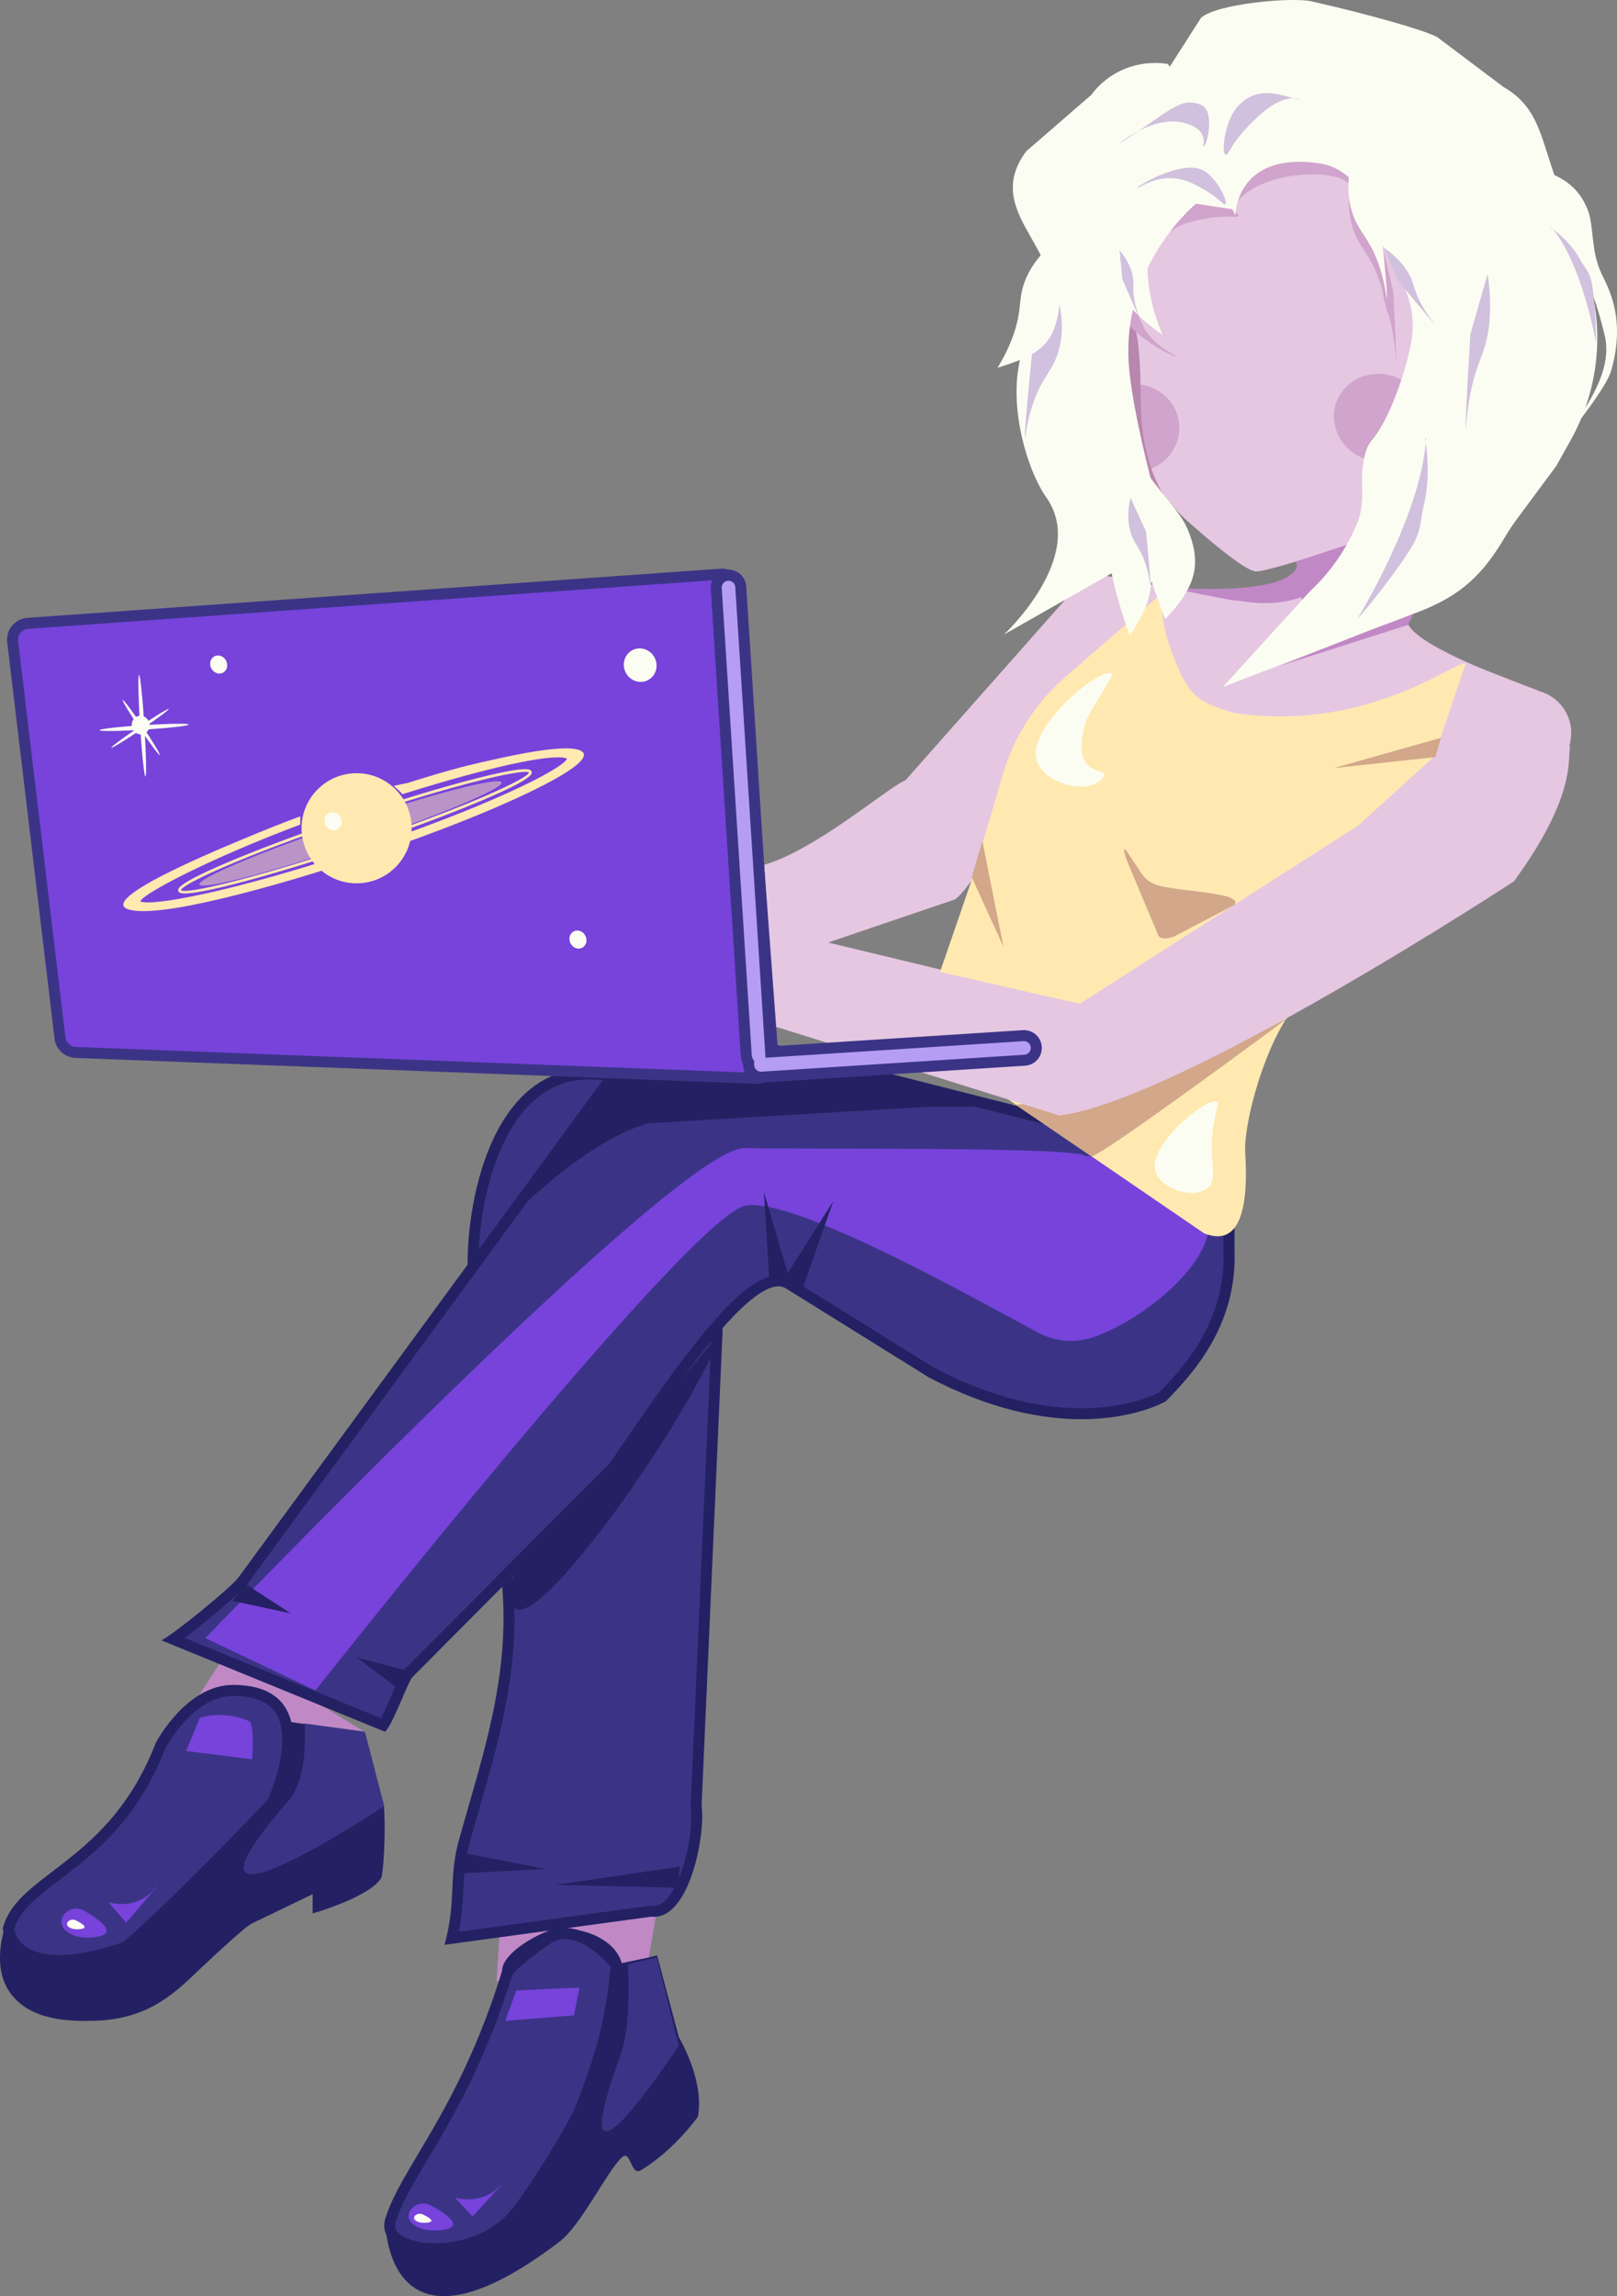 <?xml version="1.0" encoding="UTF-8"?><svg xmlns="http://www.w3.org/2000/svg" viewBox="0 0 587.62 834"><rect x="0" y="0" width="587.62" height="834" fill="#808080" stroke="none"/><defs><style>.svg-cls-1{fill:#7743db;}.svg-cls-2{fill:#d2a78a;}.svg-cls-3{fill:#b69df4;}.svg-cls-4{fill:#e5c7e2;}.svg-cls-5{fill:#b787ae;}.svg-cls-6{fill:#c089c6;}.svg-cls-7{fill:#3b3486;}.svg-cls-8,.svg-cls-9{fill:#ffe9b1;}.svg-cls-10{fill:#232163;}.svg-cls-11{fill:#d0a4cc;}.svg-cls-9{opacity:.49;}.svg-cls-12{fill:#fcfdf2;}.svg-cls-13{fill:#d1c0de;}.svg-cls-14{fill:#e6c5de;}</style></defs><g id="Layer_5"><polygon class="svg-cls-6" points="180.45 719.66 182.08 694.06 239.62 688 235.62 712 180.45 719.66"/><polygon class="svg-cls-6" points="69.27 620.49 83.25 598.98 132.42 629 69.27 620.49"/><g><path class="svg-cls-7" d="M164.22,704.01c1.67-7.01,1.93-12.6,2.19-18.02,.25-5.37,.49-10.45,2.14-16.46,1.2-4.36,2.48-8.83,3.73-13.16,8.01-27.8,16.29-56.54,11.1-89.43l-11.39-104.31c-.77-19.93,4.71-47.92,18.58-62.35,6.51-6.77,14.45-10.21,23.6-10.21,10.05,0,21.71,4.12,34.64,12.26l.07,.05,30.29,15.64,.37,.04c4.58,.52,8.95,2.1,12.33,4.46l29.69,20.66c5.37,3.73,7.61,8.53,6.16,13.16-1.56,4.97-7.72,9.98-17.97,9.98,0,0,0,0,0,0-1.19,0-2.42-.07-3.65-.21l-53.9-6.15c-.89-.1-1.64-.15-2.3-.15-.83,0-3.38,0-4.2,2.01-1,2.44,1.48,4.88,5.58,8.94,3.65,3.6,8.62,8.52,9.33,12.36l-7.64,172.94,.03,.19c1.09,7.19-1.84,26.23-8.91,34.46-2.01,2.34-4.18,3.53-6.43,3.53-.26,0-.52-.01-.78-.04l-.25-.03-72.41,9.84Z"/><path class="svg-cls-10" d="M214.18,392.08c9.67,0,20.97,4.02,33.58,11.95l.14,.09,.15,.08,29.89,15.43,.65,.34,.73,.08c4.25,.49,8.3,1.94,11.41,4.11l29.69,20.66c4.6,3.2,6.56,7.18,5.39,10.92-1.3,4.13-6.87,8.58-16.06,8.58-1.11,0-2.26-.07-3.42-.2l-53.9-6.15c-.96-.11-1.79-.16-2.53-.16-3.9,0-5.44,1.77-6.05,3.25-1.51,3.68,1.49,6.64,6.03,11.12,3.2,3.16,7.98,7.88,8.73,11.09l-7.62,172.49-.02,.39,.06,.39c1.02,6.69-1.85,25.17-8.45,32.85-1.64,1.91-3.25,2.84-4.91,2.84-.18,0-.37-.01-.56-.03l-.5-.06-.5,.07-69.33,9.43c1.18-5.97,1.41-11,1.63-15.56,.25-5.26,.48-10.22,2.07-16.02,1.19-4.35,2.48-8.81,3.72-13.13,8.06-27.98,16.39-56.92,11.17-90.2l-11.39-104.24c-.74-19.52,4.58-46.83,18.03-60.82,6.12-6.37,13.57-9.59,22.16-9.59m0-4c-36,0-45.16,49.73-44.18,74.71l11.41,104.47c5.94,37.66-6.12,70.15-14.79,101.74-3.6,13.11-.71,21.76-5.08,37.39l75.11-10.21c.34,.04,.68,.06,1.01,.06,13.29,0,18.79-30.57,17.31-40.29l7.65-172.95c-1.43-9.38-22.05-21.19-12.72-21.19,.57,0,1.26,.04,2.07,.14l53.9,6.15c1.33,.15,2.62,.22,3.87,.22,18.78,0,27.84-16.41,12.95-26.78l-29.69-20.66c-3.66-2.55-8.32-4.24-13.25-4.8l-29.89-15.43c-14.11-8.88-25.91-12.57-35.71-12.57h0Z"/></g><g><path class="svg-cls-7" d="M62.98,595.41c7.58-5.29,22.57-17.71,25.24-21.19l138.74-189.3c5.33-6.96,13.25-10.97,21.7-10.97,2.18,0,4.35,.27,6.48,.81l129.04,32.71c3.15,.8,6.65,1.19,10.69,1.19,5.77,0,11.78-.8,17.6-1.57,5.6-.74,10.89-1.45,15.76-1.45,9.63,0,15.16,2.8,18.39,9.35v38.88c1.15,27.41-15.83,44.97-24.21,53.52-1.59,.85-12.13,6.09-29.47,6.09s-35.55-5.01-54.37-14.91l-51.88-32.27c-1.11-.71-2.41-1.08-3.83-1.08-12.65,0-34.44,30.44-53.88,58.97-2.5,3.67-4.49,6.59-5.87,8.5l-74.91,75.29-.09,.12c-.84,1.16-1.98,3.76-3.77,7.9-1.34,3.1-3.65,8.47-5.03,10.59l-76.33-31.2Z"/><path class="svg-cls-10" d="M248.66,371.95v4c2.01,0,4.02,.25,5.98,.75l129.04,32.71c3.32,.84,6.97,1.25,11.18,1.25,5.9,0,11.98-.81,17.86-1.59,5.53-.73,10.76-1.43,15.5-1.43,8.54,0,13.5,2.35,16.39,7.83v38.57c1.1,26.23-15.16,43.3-23.41,51.73-2.12,1.08-12.14,5.72-28.27,5.72-16.91,0-34.87-4.93-53.37-14.64l-51.8-32.23c-1.45-.92-3.1-1.39-4.9-1.39-12.29,0-30.36,22.9-55.53,59.84-2.44,3.58-4.39,6.45-5.75,8.33l-74.69,75.07-.22,.22-.18,.25c-.97,1.33-2.09,3.89-3.99,8.28-1.06,2.45-2.78,6.45-4.05,8.87l-71.39-29.18c8.18-6.08,20.25-16.23,22.74-19.48l.03-.03,.03-.03,138.69-189.23c4.98-6.47,12.3-10.19,20.11-10.19v-4m0,0c-8.92,0-17.52,4.23-23.31,11.78l-138.72,189.27c-2.99,3.91-23.67,20.75-28,22.79l81.25,33.21c2.54-1.87,7.96-17.11,9.85-19.7l74.91-75.3c8.74-12.03,43.17-66.78,58.23-66.78,1.02,0,1.94,.25,2.77,.78l51.94,32.31c22.35,11.76,41.11,15.17,55.36,15.17,19.65,0,30.7-6.48,30.7-6.48,9.52-9.72,26.14-27.49,24.98-55.13v-39.34c-4.04-8.6-11.49-10.9-20.39-10.9-10.2,0-22.31,3.02-33.36,3.02-3.54,0-6.97-.31-10.19-1.13l-129.04-32.71c-2.31-.59-4.65-.87-6.97-.87h0Z"/></g><path class="svg-cls-10" d="M37.62,665l-34,30s-8.11,17.07-.07,28.63c7.44,10.69,22.76,10.51,30.07,10.37,16.52-.31,26.07-6.65,35-15,2.48-2.32,19.78-18.86,22.84-20.33l22.16-10.67v7s20.91-5.95,25-13c1-4,1.54-19.36,.85-26.22l-11.24-26.99-42.2-6.15c-11.33-1.65-40.96,33.65-48.41,42.35Z"/><path class="svg-cls-10" d="M174.57,752.98l-34.59,52.96s-.87,57.12,63.25,8.36c8.11-6.17,17.12-25.38,22.73-30.66,3.33-3.13,3.18,6.88,6.92,4.65,12.23-7.32,20.75-19.51,20.75-19.51,2.46-13.2-6.92-28.8-6.92-28.8l-7.91-29.73c-.24,.02-3.74,.91-3.95,.93-.06,0-8.89,1.86-8.89,1.86-2.96-10.22-17.79-13.94-25.7-12.08-7.91,2.79-17.79,9.29-17.79,14.87,0,0-5.71,36.97-7.91,37.17Z"/><g><path class="svg-cls-1" d="M77.99,594.38c48.8-50.71,172.98-175.39,192.5-175.39,6.14,.16,18.31,.18,32.4,.21,31.53,.06,83.87,.15,90.17,2.18l.31,.67,1.33-.05s.5-.02,1.35-.02c5.68,0,34.32,.9,40.68,18.69,1.2,3.35,.73,7.29-1.4,11.73-6.19,12.92-24.91,26.64-38.5,31.35-2.47,.85-5.04,1.29-7.65,1.29-3.81,0-7.6-.95-10.95-2.75-2.23-1.19-4.88-2.63-7.86-4.25-27.27-14.79-78.04-42.33-96.89-42.33-1.24,0-2.35,.12-3.32,.35-3.41,.81-13.77,3.28-86.94,90.54-32.53,38.8-63.33,77.54-69.17,84.92l-36.05-17.13Zm315.41-172.87s0,0,0,0Z"/><path class="svg-cls-1" d="M270.49,417l.03,4c6.09,.16,18.26,.18,32.36,.2,28.16,.05,79.56,.15,88.79,1.92l.46,.98,2.65-.1s.49-.02,1.28-.02c5.44,0,32.89,.84,38.8,17.37,1.01,2.83,.57,6.25-1.32,10.19-5.98,12.47-24.14,25.75-37.36,30.32-2.26,.78-4.61,1.18-6.99,1.18-3.48,0-6.94-.87-10.01-2.51-2.23-1.19-4.87-2.63-7.85-4.25-27.43-14.88-78.49-42.58-97.84-42.58-1.39,0-2.66,.14-3.78,.4-3.94,.94-14.41,3.43-88.01,91.2-31.02,36.99-60.45,73.93-68.22,83.72l-32.1-15.25c11.53-11.92,47.23-48.62,84.63-84.92,26.56-25.78,48.75-46.3,65.96-61.01,29.15-24.9,36.86-26.84,38.53-26.84h0v-4m0,0c-24.97-.02-195.87,178-195.87,178l40,19s135-171,156-176c.83-.2,1.79-.29,2.86-.29,20.45,0,82.1,34.72,103.81,46.35,3.7,1.98,7.79,2.98,11.89,2.98,2.8,0,5.6-.46,8.3-1.4,19.03-6.59,46.86-29.62,41.13-45.64-6.76-18.9-35.76-20.02-42.57-20.02-.92,0-1.43,.02-1.43,.02-1.7-3.63-102.07-2.44-124-3-.04,0-.09,0-.13,0h0Z"/></g><path class="svg-cls-10" d="M235.62,408l102-6c37,0,31,0-10.24-7.44l-13.77-3.48c-.43-.11-.87-.17-1.32-.18l-86.19-1.84c-1.96-.04-3.82,.9-4.95,2.51l-33.66,48.03c-3.96,5.64,23.12-24.61,48.12-31.61Z"/><path class="svg-cls-10" d="M262.62,483s0-.43,0,0c0,0-52.43,62.88-53,65l-23,24c-10,48,63-53,76-89Z"/><polygon class="svg-cls-10" points="279.62 466 277.62 433 287.34 466 279.62 466"/><polygon class="svg-cls-10" points="285.18 464.18 302.84 436.23 291.44 468.68 285.18 464.18"/><polygon class="svg-cls-10" points="89.14 575.28 105.62 586 84.57 581.5 89.14 575.28"/><polygon class="svg-cls-10" points="145.09 613.69 129.62 602 149.18 607.15 145.09 613.69"/><polygon class="svg-cls-10" points="165.88 672.53 198.33 678.84 167.42 680.44 165.88 672.53"/><polygon class="svg-cls-10" points="246.47 685.68 201.82 684.64 246.99 677.98 246.47 685.68"/><g><path class="svg-cls-7" d="M158.13,816.79c-8.06,0-14.51-2.45-16.07-6.11-.62-1.46-.48-3.15-.17-4.16,2.1-6.88,6.37-14.06,11.78-23.15,8.78-14.76,20.81-34.97,30.69-66.86,.17-.29,2.3-3.89,14.3-12.07,2.1-1.43,4.36-2.15,6.73-2.15,8.49,0,16.5,8.95,18.5,11.36l-.9,9.34-.23,1.42c-1.84,11.32-3.06,18.79-11.51,40.86-2.4,6.25-18.53,32.82-25.31,40.25-6.58,7.05-16.98,11.26-27.8,11.26Z"/><path class="svg-cls-10" d="M205.39,700.29v4c6.48,0,13.34,6.4,16.43,9.99l-.82,8.45-.22,1.36c-1.82,11.19-3.03,18.59-11.4,40.47-2.36,6.15-18.24,32.3-24.88,39.58-6.22,6.67-16.08,10.65-26.36,10.65-7.89,0-13.22-2.52-14.23-4.89-.44-1.03-.27-2.24-.1-2.79,2.03-6.65,6.24-13.74,11.58-22.71,8.81-14.8,20.85-35.05,30.79-66.99,0,0,0,0,0-.01v-.04c.05-.12,.08-.23,.12-.35l-.11,.39c.55-.8,3.3-4.27,13.6-11.29,1.78-1.22,3.62-1.81,5.61-1.81v-4m0,0c-2.59,0-5.25,.72-7.86,2.5-13.61,9.28-15.05,13.02-15.05,13.02-15.81,51.1-36.78,71.37-42.5,90.13-.38,1.25-.63,3.45,.25,5.52,1.94,4.56,9.21,7.32,17.91,7.32,9.81,0,21.43-3.51,29.28-11.92,7.11-7.79,23.23-34.44,25.7-40.88,8.89-23.23,9.88-30.66,11.86-42.74l.99-10.22s-9.68-12.74-20.57-12.74h0Z"/></g><path class="svg-cls-7" d="M228.2,713.39l10.43-2.39,8,32s-44.68,68.12-21,3c4-11,2.57-32.61,2.57-32.61Z"/><g><path class="svg-cls-1" d="M157.82,808.15c-2.73,0-4.89-.61-6.42-1.82-1.18-.93-.91-1.71-.82-1.97,.34-.98,1.65-1.99,3.25-1.99,.68,0,1.35,.18,1.99,.54,4.54,2.51,6.09,3.99,6.62,4.65-.43,.16-1.25,.37-2.74,.51-.65,.06-1.29,.09-1.88,.09h0Z"/><path class="svg-cls-1" d="M153.83,804.37c.34,0,.68,.1,1.03,.29,1,.55,1.84,1.05,2.55,1.49-2.05-.05-3.64-.51-4.74-1.36,.23-.2,.64-.41,1.16-.41m0-4c-4.21,0-7.45,4.56-3.67,7.53,1.71,1.35,4.16,2.25,7.66,2.25,.65,0,1.34-.03,2.06-.1,9.21-.83,3.48-5.26-3.09-8.9-.99-.55-2-.79-2.96-.79h0Z"/></g><path class="svg-cls-1" d="M165.34,798.19s9.37,3.09,16.24-4.15c6.87-7.24-9.85,11.06-9.85,11.06l-6.39-6.9Z"/><g><path class="svg-cls-1" d="M189.05,724.93c3.7-.19,14.18-.71,19.03-.89-.28,1.36-.64,3.29-1.15,6.09l-20.36,1.63,2.48-6.83Z"/><path class="svg-cls-1" d="M205.63,726.14c-.12,.64-.25,1.34-.39,2.12l-15.73,1.26,.97-2.66c4.33-.22,10.74-.53,15.15-.72m4.66-4.16c-2.84,0-22.66,1.02-22.66,1.02l-4,11,25-2s1.78-9.8,2-10c.02-.01-.1-.02-.34-.02h0Z"/></g><path class="svg-cls-12" d="M153.7,804.35c-2.07-.98-4.39,1.03-2.58,2.25,.79,.53,1.98,.85,3.78,.72,3.58-.28,1.35-1.75-1.2-2.96Z"/><g><path class="svg-cls-7" d="M21.54,712.12c-6.88,0-12.02-1.73-15.28-5.16-2.63-2.76-3.17-5.76-3.19-6.55,2.27-7.67,8.95-12.77,17.39-19.2,12.41-9.46,27.85-21.23,37.98-47.37,.8-1.46,11.14-19.84,26.18-19.84,8.47,0,14.29,2.43,17.32,7.22,6.9,10.92-1.82,31.05-3,33.64-3.07,3.23-36.27,38.08-53.32,52.37-9.37,3.24-17.47,4.88-24.08,4.88Z"/><path class="svg-cls-10" d="M84.62,616c7.73,0,12.99,2.11,15.62,6.28,5.44,8.61-.08,25.08-2.97,31.44-4.15,4.36-35.95,37.67-52.65,51.74-9.01,3.09-16.78,4.65-23.08,4.65-14.22,0-16.18-7.93-16.43-9.51,2.2-6.85,8.57-11.7,16.57-17.81,12.59-9.6,28.25-21.54,38.58-48.11,1.06-1.91,10.76-18.68,24.36-18.68m0-4c-17.01,0-28,21-28,21-17,44-49.74,46.84-55.52,67.02-.29,1.01,1.28,14.09,20.44,14.09,6.28,0,14.46-1.41,25.09-5.12,18-15,54-53,54-53,0,0,21-44-16-44h0Z"/></g><path class="svg-cls-7" d="M110.62,626l22,3,7,27s-86,57-34.78-1.96c7.68-8.84,5.78-28.04,5.78-28.04Z"/><g><path class="svg-cls-1" d="M70.48,634.34l3.64-8.72c1-.28,2.96-.71,5.55-.71,3.21,0,6.45,.64,9.64,1.9,.49,1.23,.67,5.46,.45,9.95l-19.28-2.41Z"/><path class="svg-cls-1" d="M79.67,626.91h0c2.64,0,5.3,.47,7.94,1.4,.2,1.3,.28,3.62,.23,6.19l-14.5-1.81,2.24-5.37c.97-.21,2.37-.41,4.1-.41m0-4c-4.34,0-7.05,1.09-7.05,1.09l-5,12,24,3s1-13-1.18-13.9c-4.12-1.69-7.82-2.2-10.77-2.2h0Z"/></g><g><path class="svg-cls-1" d="M31.78,701.77c-2.74,0-4.92-.66-6.47-1.95-.88-.74-1.17-1.56-.85-2.44,.38-1.03,1.65-2.13,3.28-2.13,.67,0,1.34,.19,1.98,.57,5.08,2.99,6.49,4.63,6.87,5.25-.37,.18-1.21,.45-2.92,.62-.66,.06-1.29,.09-1.9,.09h0Z"/><path class="svg-cls-1" d="M27.74,697.25c.32,0,.63,.1,.97,.29,1.49,.87,2.62,1.62,3.49,2.23-.14,0-.28,0-.42,0-2.26,0-4-.5-5.18-1.49-.13-.11-.21-.2-.24-.25,.1-.25,.62-.79,1.39-.79m0-4c-4.26,0-7.54,4.91-3.71,8.11,1.73,1.45,4.21,2.42,7.75,2.42,.66,0,1.35-.03,2.09-.1,9.32-.89,3.52-5.67-3.13-9.58-1-.59-2.03-.85-3-.85h0Z"/></g><path class="svg-cls-1" d="M39.39,690.9s9.48,3.32,16.43-4.47-9.97,11.9-9.97,11.9l-6.46-7.43Z"/><path class="svg-cls-12" d="M27.62,697.53c-2.1-1.06-4.44,1.11-2.61,2.42,.8,.57,2.01,.92,3.83,.77,3.62-.3,1.37-1.88-1.22-3.19Z"/></g><g id="Layer_1"><path class="svg-cls-14" d="M484.16,231.74l75.47,19.26s-57.42-19.62-46.94-27.94"/><path class="svg-cls-8" d="M467.96,369.24c-9.34,13.76-16.06,39.7-15.45,49.34,2.12,33.43-9.09,31.62-14.88,29.43l-79-54c-8.64-3.27,26.15-.51,34.26-4.93l59.57-32.52c8.52-4.65,20.95,4.66,15.51,12.68Z"/><path class="svg-cls-14" d="M413.18,218.37c10.48-8.32-28.52,8.68-28.52,8.68"/><path class="svg-cls-2" d="M368.62,401l28,19c2.77,.66,71.68-50.44,71.68-50.44-48.08,25.35-106.01,33.53-99.68,31.44Z"/><path class="svg-cls-6" d="M407.62,212s64,7.81,64-8c0-4,4,26,4,26l-68-18Z"/><path class="svg-cls-4" d="M392.83,211.34c3.83-2.25,8.44-2.78,12.68-1.45l42.11,8.11c4,0,13,3,25-1l86.54,34c8.73,2.25,13.8,11.35,11.1,19.96l.36,.04c-1.22,3.9,3,17-20.45,49.12,0,0-121.25,79.42-165.13,85.07l-141.53-44.28c-12.57-3.93-15.05-20.64-4.16-28.06h0c3.67-2.5,8.23-3.33,12.54-2.29l130.42,31.33c4.47,1.07,9.18,.14,12.91-2.55l58.8-42.48c11.97-8.65,73.06-40.63,58.32-41.58l-83.28-5.1c-6.86-.44-21.55-33.07-23.19-39.74,0,0-49.88,91.42-58.94,96.29l-83.3,28.27c-7.36,3.96,5.89-50.19,1.53-57.32l-6.53,4.32c4,37,61.18-15.1,70.42-18.59l63.79-72.07Z"/><path class="svg-cls-8" d="M448.62,259c-12.4-3.72-16.43-5.51-22-20-10-26,1.33-23-5-23l-34.4,29.83c-10.8,9.36-18.69,21.62-22.74,35.32l-11.36,38.48-11.5,33.37,41.07,9.42,9.82,2.11,101.12-64.74,27.55-25.01,11.44-33.77c-3.51-1.33-35,25-84,18"/><g><path class="svg-cls-1" d="M274.8,391.66l-247.3-9.4c-2.95-.11-5.34-2.32-5.69-5.25L4.6,233.06c-.2-1.63,.27-3.23,1.32-4.5s2.53-2.03,4.17-2.15l251.76-17.85c.14-.01,.29-.02,.43-.02,3.1,0,5.7,2.42,5.94,5.52l12.75,171.21c.12,1.67-.44,3.27-1.57,4.5-1.14,1.23-2.69,1.91-4.36,1.91h-.23Z"/><path class="svg-cls-7" d="M262.29,210.54c2.06,0,3.79,1.61,3.94,3.67l12.75,171.21c.08,1.11-.29,2.17-1.05,2.99-.76,.82-1.79,1.27-2.9,1.27-.05,0-.1,0-.16,0l-247.31-9.4c-1.96-.07-3.55-1.54-3.78-3.49L6.59,232.82c-.13-1.09,.18-2.15,.88-2.99,.7-.84,1.68-1.35,2.77-1.43l251.76-17.85c.1,0,.19-.01,.29-.01m0-4c-.19,0-.38,0-.57,.02L9.96,224.41c-4.53,.32-7.88,4.37-7.34,8.88l17.2,143.96c.46,3.89,3.69,6.86,7.6,7.01l247.31,9.4c.1,0,.21,0,.31,0,4.6,0,8.27-3.92,7.93-8.55l-12.75-171.21c-.31-4.18-3.8-7.37-7.93-7.37h0Z"/></g><g><path class="svg-cls-3" d="M276.52,391.25c-2.35,0-4.3-1.84-4.45-4.18-.01-.16-.01-.32,0-.48l.02-.58-.29-.51c-.35-.61-.56-1.26-.6-1.95l-10.92-169.85c-.16-2.46,1.71-4.59,4.17-4.75,.1,0,.19,0,.29,0,2.35,0,4.3,1.84,4.45,4.18l10.86,168.96,91.78-5.9c.1,0,.2,0,.29,0,2.35,0,4.3,1.84,4.45,4.18,.08,1.19-.31,2.34-1.1,3.24-.79,.9-1.88,1.43-3.07,1.51l-95.6,6.15c-.1,0-.2,0-.29,0Z"/><path class="svg-cls-7" d="M264.74,210.94c1.29,0,2.37,1.01,2.46,2.31l10.73,166.96,.26,3.99,3.99-.26,89.79-5.77c.06,0,.11,0,.16,0,1.29,0,2.37,1.01,2.46,2.31,.04,.66-.17,1.29-.61,1.79-.44,.49-1.04,.79-1.69,.83l-95.6,6.15c-.06,0-.11,0-.16,0-1.29,0-2.37-1.01-2.46-2.31,0-.08,0-.17,0-.27l.05-1.17-.59-1.01c-.2-.34-.31-.7-.33-1.08l-10.92-169.85c-.09-1.36,.95-2.53,2.3-2.62,.06,0,.11,0,.16,0m0-4c-.14,0-.28,0-.42,.01-3.56,.23-6.27,3.3-6.04,6.87l10.92,169.85c.07,1.03,.38,1.99,.87,2.83,0,.23,0,.46,0,.69,.22,3.42,3.07,6.05,6.45,6.05,.14,0,.28,0,.42-.01l95.6-6.15c3.56-.23,6.27-3.3,6.04-6.87-.22-3.42-3.07-6.05-6.45-6.05-.14,0-.28,0-.42,.01l-89.79,5.77-10.73-166.96c-.22-3.42-3.07-6.05-6.45-6.05h0Z"/></g><circle class="svg-cls-8" cx="129.59" cy="300.84" r="20"/><ellipse class="svg-cls-9" cx="127.37" cy="302.72" rx="57.94" ry="4.16" transform="translate(-90.17 56.67) rotate(-18.66)"/><path class="svg-cls-8" d="M71.95,324.03c-6.65,1.09-6.98,.12-7.15-.39-.25-.73-.83-2.45,17.78-10.36,11.74-4.99,27.58-10.9,44.61-16.65,17.03-5.75,33.22-10.66,45.57-13.81,19.59-5,20.17-3.28,20.42-2.55h0c.25,.73,.83,2.45-17.78,10.36-11.74,4.99-27.58,10.9-44.61,16.65-17.03,5.75-33.22,10.66-45.58,13.81-6.06,1.54-10.3,2.45-13.27,2.94Zm114.65-43.2c-9.39,1.54-29.98,6.93-59.08,16.75-39.56,13.36-61.63,23.72-61.76,25.77,1.33,1.5,25.16-3.65,64.72-17.01,39.37-13.3,61.42-23.62,61.76-25.74-.4-.39-2.33-.32-5.64,.23Z"/><path class="svg-cls-8" d="M212.13,273.74c-.53-1.56-4.62-4.01-30.03,1.55-12,2.62-17.25,3.87-33.13,8.83,.07,.2-5.91,1.18-5.85,1.38,0,0,3.49,2.97,3,3,38.29-11.99,56.53-14.71,59.95-12.92-1.81,3.88-28.88,17.48-75.16,32.93-46.27,15.45-76.14,20.87-79.96,18.87,1.47-3.14,26.63-16.08,58.17-27.88v-3c-12.38,4.58-30.14,12.09-39.28,16.28-23.61,10.81-25.5,14.67-24.96,16.23,.45,1.31,4.3,3.21,19.56,.7,2.93-.48,6.4-1.15,10.49-2.04,15.55-3.4,35.79-9.17,56.98-16.25,21.19-7.08,40.83-14.62,55.28-21.24,23.61-10.81,25.47-14.88,24.94-16.44Z"/><ellipse class="svg-cls-12" cx="51.68" cy="263.59" rx=".78" ry="18.49" transform="translate(-16.54 3.79) rotate(-3.62)"/><ellipse class="svg-cls-12" cx="79.46" cy="241.37" rx="3.03" ry="3.35" transform="translate(-101.22 62.69) rotate(-27.1)"/><ellipse class="svg-cls-12" cx="52.38" cy="264.2" rx="16.25" ry=".82" transform="translate(-16.58 3.83) rotate(-3.62)"/><ellipse class="svg-cls-12" cx="50.86" cy="264.56" rx="12.59" ry=".58" transform="translate(-139.2 73.63) rotate(-33.99)"/><ellipse class="svg-cls-12" cx="51.29" cy="264.22" rx=".62" ry="12.05" transform="translate(-138.93 73.81) rotate(-33.99)"/><ellipse class="svg-cls-12" cx="232.64" cy="241.61" rx="5.91" ry="6.13" transform="translate(-84.52 132.49) rotate(-27.1)"/><ellipse class="svg-cls-12" cx="51.13" cy="263.35" rx="3.22" ry="3.41" transform="translate(-64.96 21.5) rotate(-14.65)"/><ellipse class="svg-cls-12" cx="210.02" cy="341.28" rx="3.03" ry="3.35" transform="translate(-132.4 133.13) rotate(-27.1)"/><ellipse class="svg-cls-12" cx="121.02" cy="298.31" rx="3.03" ry="3.35" transform="translate(-122.6 87.87) rotate(-27.1)"/><polygon class="svg-cls-2" points="353.12 318.63 364.63 343.8 357 305.5 353.12 318.63"/><path class="svg-cls-2" d="M421.54,321.78c-2.8-.64-5.18-2.21-6.61-4.35l-5.73-8.64c-2.36-2.09,1.65,6.99,2.79,9.71l8.93,21.23c.93,2.2,5.89,.46,5.77,.4l22.01-11.48c2.72-4.38-17.04-4.55-27.16-6.86Z"/><polygon class="svg-cls-2" points="521.62 275 523.62 268 484.62 279 521.62 275"/></g><g id="Layer_4"><g><path class="svg-cls-4" d="M541.52,119.84c0,6.03-.91,13.14-1.87,18.99-1.17,7.12-4.04,13.88-8.38,19.76-4.86,6.59-10.56,14.52-15.26,21.09-6.02,8.42-14.72,14.71-24.79,17.94-13.52,4.33-31.22,9.95-34.69,9.95-4.15,0-19.37-13.27-25.28-18.56-1.57-1.41-3.04-2.91-4.41-4.51-2.74-3.2-7.89-9.34-13.32-16.36-8.99-11.64-6.14-31.24-6.14-47.32,0-39.74,21.5-68.02,61.43-68.02s72.69,27.29,72.69,67.03Z"/><path class="svg-cls-11" d="M490.53,163.48c-6.81-5.84-7.87-15.86-1.79-22.48s16.65-6.91,23.45-1.07,7.4,15.94,1.32,22.56c-6.08,6.62-16.17,6.82-22.98,.98Z"/><ellipse class="svg-cls-11" cx="412.04" cy="155.52" rx="16.53" ry="15.98" transform="translate(-12.09 36.87) rotate(-5.05)"/><path class="svg-cls-11" d="M491.67,62.92c-2.7,10.71-1.12,17.87,.89,22.48,2.27,5.19,5.07,7.12,8.05,14.7,3.06,7.77,3.31,13.86,3.58,13.83,.26-.03-.06-5.75-2.68-31.12"/><polygon class="svg-cls-6" points="471.03 203.95 474.54 227.02 500.37 224.86 496.72 195.5 471.03 203.95"/><path class="svg-cls-11" d="M446.91,75.83c.76,.74,5.25-11.09,27.18-12.38,20.92-1.23,17.67,9.26,18.7,7.95,1.23-1.57-4.98-14.23-15.38-16.67-16.22-3.81-31.43,20.19-30.5,21.1Z"/><path class="svg-cls-11" d="M415.72,98.15c.6,.36,2.86-13.97,17.15-17.6,12.96-3.29,16.71-.91,17.08-2.24,.43-1.6-10.03-6.7-16.79-5.6-10.54,1.71-18.17,24.99-17.44,25.43Z"/><path class="svg-cls-5" d="M424.87,183.53c.67-1.14-10.29-10.72-10.34-38.69-.05-25.34-2.72-28.36-4.34-29.16-1.95-.97-12.03,18.89-12.81,32.05-1.22,20.53,26.67,37.18,27.49,35.79Z"/><path class="svg-cls-12" d="M436.41,6.55l-11.63,18.16,24.15,53.6s0-23.34,30.41-19.02c10.85,1.54,15.94,11.13,17.69,13.87,4.16,6.51,1.4,7.26,6.46,18.12,4.01,8.62,6.77,11.02,8.86,18.79,.8,2.97,1.22,6.43,.98,10.6-.44,7.6-7.16,30.26-14.74,39.18-2.55,3-3.09,7.17-3.5,11.02-.53,5,.94,11.98-1.68,18.6-5.01,12.64-12.72,21-17.49,25.43l-31.5,34.6,39.35-15.09,7.67-2.94,22.86-8.77,1.16-.44c15.6-5.98,23.44-13.69,31.37-27.07,1.51-2.55,3.18-5,4.95-7.39l13.74-18.51,5.19-9.27c10.49-18.74,12.61-40.8,5.88-61.09l-12.99-39.13c-4.03-12.16-5.83-21.64-17.18-28.17l-24.15-18.16c-4.93-2.57-23.28-7.88-45.62-12.97-7.3-1.66-34.95,.92-40.25,6.05Z"/><path class="svg-cls-11" d="M427.25,129.4c.46-.55-13.2-4.84-14.27-19.63-.97-13.4,2.02-16.82,.78-17.37-1.49-.66-8.31,9.07-8.41,15.97-.16,10.76,21.35,21.7,21.91,21.03Z"/><path class="svg-cls-12" d="M448.94,76.17l-14.31-2.18s-27.73,22.48-24.3,59.86c1.5,16.38,8.2,41.29,8.2,41.29l-13.42,32.44-40.25,22.89s30.53-28.42,15.36-49.81c-8.21-11.57-17.6-44.72-3.73-62.58,18.79-24.21-21.85-38.56-3.58-63.11l23.71-20.55c6.29-8.58,17.1-12.92,27.83-11.17l8,13.57,16.5,39.36Z"/><path class="svg-cls-13" d="M413.34,68.25c.19,.53,9.05-6.92,19.98-1.64,9.91,4.78,11.05,8.18,11.97,7.56,1.1-.74-2.88-9.27-7.72-12.13-7.55-4.47-24.46,5.56-24.22,6.21Z"/><path class="svg-cls-13" d="M472.31,36.36c.71,.2-4.53-3.95-15.58,6.37-10.02,9.35-9.99,13.85-11.36,13.45-1.64-.48-.36-12.19,4.32-17.4,7.3-8.12,15.86-4.31,22.62-2.41Z"/><path class="svg-cls-13" d="M384.5,107.94c2.59,10.71,1.07,17.87-.86,22.48-2.17,5.19-4.86,7.12-7.71,14.7-2.93,7.77-3.17,13.86-3.43,13.83-.25-.03,.06-5.75,2.57-31.12"/><path class="svg-cls-13" d="M406.51,52.31c-.6,.39,12.35-10.68,23.82-7.65,10.39,2.74,5.92,9.48,7.16,8.5,1.48-1.18,3.92-13.1-1.02-15.06-7.72-3.05-10.8,1.99-29.95,14.21Z"/><path class="svg-cls-13" d="M540.61,99.5c1.72,11.76,.71,19.63-.57,24.69-1.44,5.7-3.23,7.82-5.13,16.15-1.95,8.54-2.11,15.23-2.28,15.2-.17-.03,.04-6.31,1.71-34.19"/><path class="svg-cls-13" d="M517.93,159.07c1.72,11.76,.71,19.63-.57,24.69-1.44,5.7-.47,8.91-5.13,16.15-8.28,12.85-18.86,24.88-19.01,24.95,0,0,23.38-37.83,25.05-65.71"/><path class="svg-cls-11" d="M502.5,89.99c-1.05,8.63-.43,14.41,.35,18.12,.88,4.18,1.97,5.74,3.13,11.85,1.19,6.27,1.29,11.18,1.39,11.15,.1-.02-.02-4.63-1.04-25.1"/><path class="svg-cls-12" d="M415.28,169.36c-2.7,10.71-4.66,21.13-1.68,28.7,3.06,7.77,9.66,27,9.84,26.8,10.73-11.24,13.68-19.69,8.05-32.85-2.89-6.76-10.03-12.8-16.1-22.48"/><path class="svg-cls-12" d="M385.48,86.06c-8.99,6.78-12.35,13.34-13.73,18.17-1.55,5.43-.6,8.63-3.12,16.35-2.59,7.93-6.33,13.08-6.07,12.99,20.2-6.39,24.23-9.92,22.9-47.31"/><path class="svg-cls-12" d="M410.43,230.79c6.69-8.92,8.03-16.13,7.97-21.14-.07-5.63-1.9-8.45-1.7-16.55,.21-8.31,2.33-14.26,2.1-14.11-17.57,11.56-20.43,16.03-8.41,51.6"/><path class="svg-cls-12" d="M557.12,61.24c12.66,2.44,17.35,8.93,19.7,14.56,2.64,6.34,1.05,14.95,5.23,23.73,2.48,5.22,8.9,16.3,3.43,35.16-3.26,11.25-41.77,54.37-28.38,38.27,15.49-18.64,29.74-35.9,26.06-51.12-2.57-10.61-5.86-20.71-9.66-24.4-9.68-9.4-10.49-13.06-16.68-36.58"/><path class="svg-cls-12" d="M491.43,57.13c-2.7,10.71-1.12,17.87,.89,22.48,2.27,5.19,5.07,7.12,8.05,14.7,3.06,7.77,3.31,13.86,3.58,13.83,.26-.03-.06-5.75-2.68-31.12"/><path class="svg-cls-12" d="M406.49,72.14c6.81,8.66,9.15,15.55,10.01,20.3,.97,5.35,.06,7.97,1.69,15.67,1.67,7.9,4.39,13.61,4.19,13.47-15.71-11.46-18.74-15.79-15.89-49.25"/><path class="svg-cls-13" d="M410.85,180.77c-1.55,6.66-.64,11.12,.51,13.99,1.3,3.23,2.91,4.43,4.62,9.15,1.76,4.84,1.9,8.63,2.05,8.61,.15-.02-.03-3.58-1.54-19.37"/><path class="svg-cls-13" d="M563.5,82.5c6.12,4.66,9.09,8.78,10.68,11.72,1.79,3.31,3.72,4.35,4.52,9.87,1.43,9.8,1.3,20.27,1.25,20.38,0,0-4.72-28.37-16.24-42.08"/><path class="svg-cls-13" d="M502.98,89.99c5.65,4.02,8.23,7.79,9.55,10.52,1.48,3.08,1.34,4.85,3.61,9.25,2.33,4.51,4.92,7.36,4.81,7.44-.11,.07-2.5-2.64-12.71-15.03"/><path class="svg-cls-13" d="M406.85,90.89c3.47,4.2,4.55,7.63,4.89,10.01,.38,2.68-.2,4.03,.47,7.89,.69,3.96,2.01,6.67,1.9,6.7-.1,.03-1.31-2.53-6.24-14.12"/></g><path class="svg-cls-12" d="M419.75,424.88c1.43,7.38,15.98,11.43,19.96,5.7,2.96-4.26-1.37-11.88,2.03-25.86,.63-2.59,1.14-3.79,.68-4.38-2.29-2.95-24.62,14.46-22.66,24.55Z"/><path class="svg-cls-12" d="M376.53,275.34c1.74,9.16,19.29,14.05,24.3,7.07,3.16-4.41-12.7,1.66-6.21-20.4,.93-3.17,10.06-16.38,9.51-17.11-2.79-3.65-29.98,17.94-27.6,30.45Z"/><polygon class="svg-cls-6" points="497.62 229 464.62 242 511.62 227 513.62 223 497.62 229"/></g></svg>